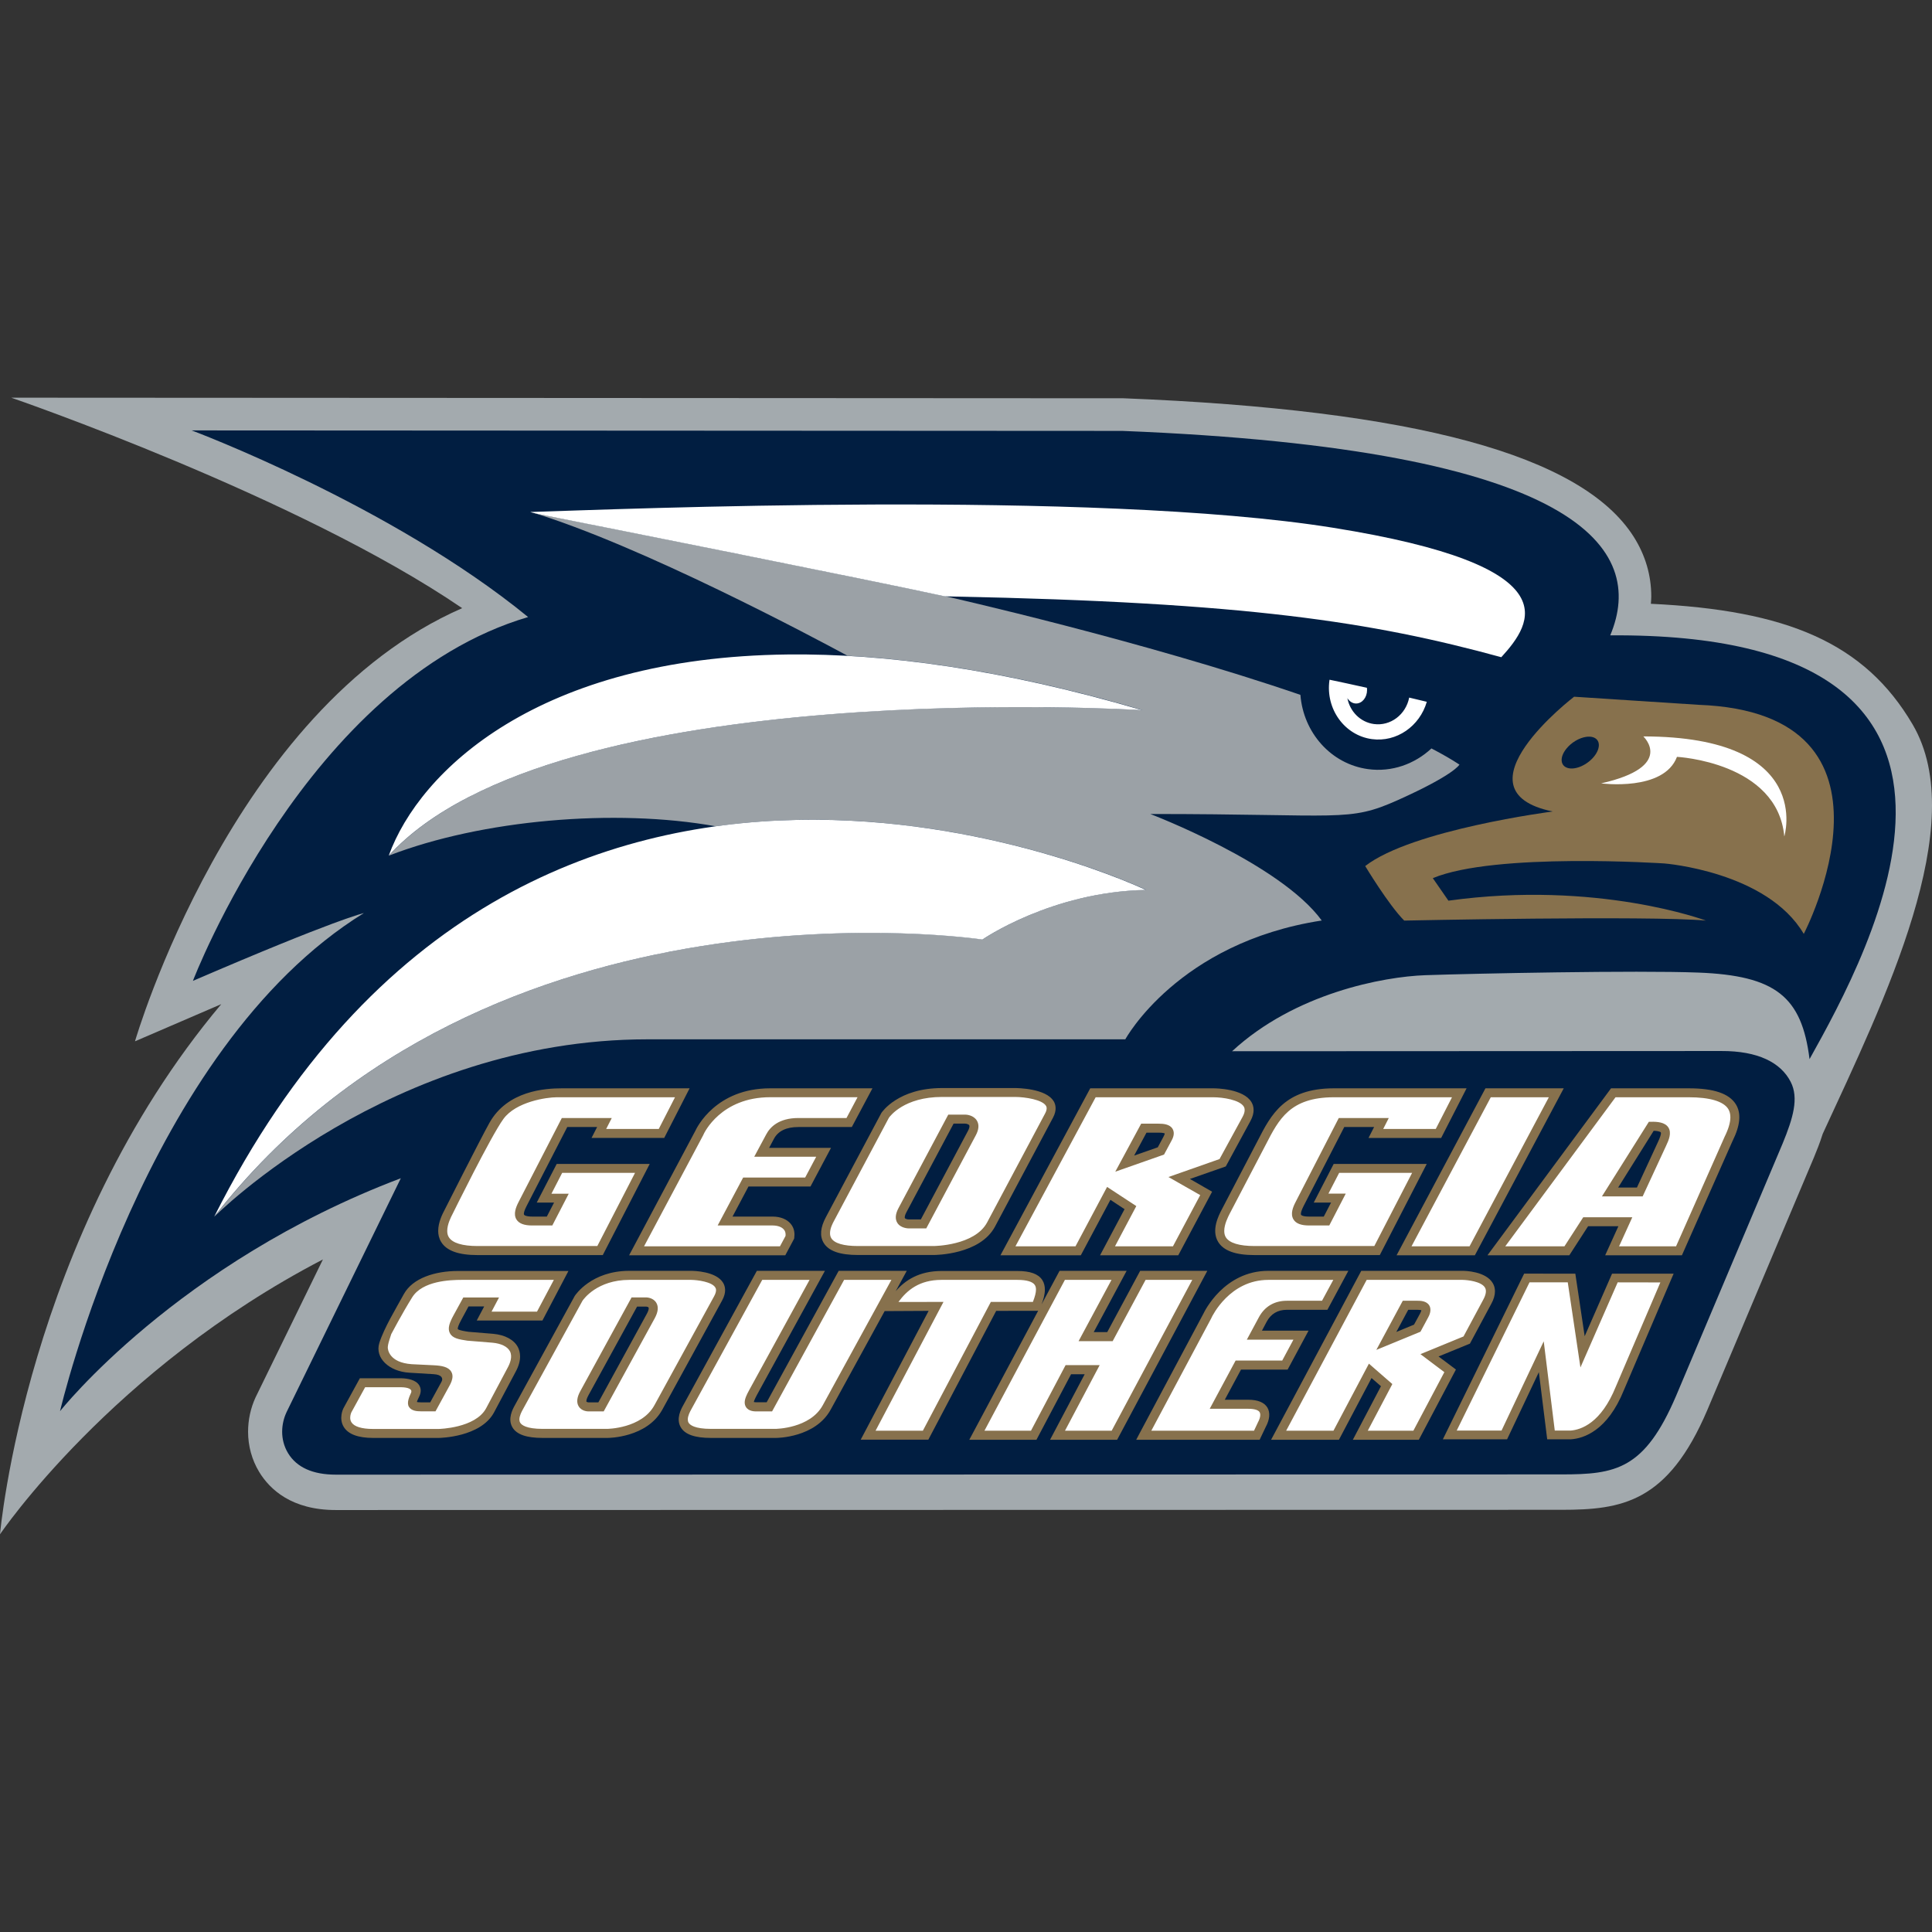 <svg width="200" height="200" viewBox="0 0 200 200" fill="none" xmlns="http://www.w3.org/2000/svg">
<rect x="0" y="0" width="200" height="200" fill="#333333" stroke="none"/>
<path d="M1.178 41.174C1.178 41.174 30.883 51.379 47.845 62.957C23.942 73.387 13.974 107.797 13.974 107.797C13.974 107.797 22.379 104.175 22.906 103.948C2.676 128.038 0 158.831 0 158.831C0 158.831 11.526 141.762 33.429 130.376C29.989 137.42 26.799 143.952 26.517 144.531L26.452 144.665C25.947 145.757 25.681 146.985 25.681 148.213C25.681 149.696 26.079 151.133 26.828 152.372C27.924 154.175 30.183 156.318 34.762 156.318L161.636 156.295C167.903 156.295 172.657 155.553 176.747 145.952C176.752 145.942 187.767 119.843 187.767 119.843C188.055 119.142 188.398 118.302 188.686 117.378C195.078 103.52 204.049 85.296 197.99 74.987C193.014 66.522 184.953 63.17 170.898 62.504C170.915 62.253 170.939 61.997 170.939 61.748C170.939 59.556 170.328 57.466 169.111 55.55C163.734 47.109 146.462 42.423 116.309 41.229H116.244L1.178 41.168V41.174Z" fill="#A3AAAE"/>
<path d="M19.839 44.555C19.839 44.555 40.48 52.264 54.671 63.876C31.767 70.643 19.97 101.54 19.97 101.54C34.937 95.09 37.666 94.522 37.666 94.522C14.916 108.567 6.215 146.086 6.215 146.086C6.215 146.086 18.31 130.749 41.493 121.971C36.807 131.556 29.664 146.183 29.664 146.183L29.636 146.248C29.388 146.787 29.209 147.476 29.209 148.212C29.209 148.934 29.381 149.703 29.817 150.427C30.716 151.908 32.379 152.655 34.762 152.655L161.636 152.631C167.265 152.631 170.249 152.146 173.521 144.47L184.538 118.374C185.608 115.764 186.241 113.685 185.369 111.99C184.341 109.983 181.97 108.785 178.187 108.801L127.547 108.824C134.036 102.817 143.211 101.101 147.56 100.951C152.663 100.776 169.401 100.434 175.801 100.681C183.83 100.988 186.518 103.186 187.323 109.641C193.563 98.449 211.716 65.442 166.691 65.772C170.427 56.865 163.779 46.494 116.178 44.607L19.84 44.556L19.839 44.555Z" fill="#011E41"/>
<path d="M148.182 77.478C146.444 79.096 144.081 79.955 141.619 79.619C137.766 79.094 134.923 75.825 134.618 71.933C118.34 66.341 98.102 61.776 97.868 61.723C97.847 61.723 97.83 61.722 97.82 61.722C89.923 59.995 61.8 54.409 55.979 53.247C55.297 53.11 54.912 52.992 54.912 52.992C66.277 56.402 84.438 66.1 87.738 67.886C96.506 68.372 106.633 70.094 118.263 73.506C118.263 73.506 110.355 73.023 99.466 73.256C80.108 73.695 51.262 76.483 40.265 88.571C49.842 84.865 63.652 83.658 74.102 85.538C97.926 82.223 118.636 92.117 118.636 92.117C108.848 92.306 101.725 97.251 101.725 97.251C101.725 97.251 50.579 89.508 22.199 125.941C22.199 125.941 40.426 107.59 67.045 107.59H116.491C116.491 107.59 121.93 97.581 136.826 95.291C132.523 89.374 119.076 84.264 119.076 84.264C139.006 84.264 139.533 85.142 144.716 82.82C150.595 80.182 151.081 79.152 151.081 79.152C150.236 78.596 149.263 78.038 148.184 77.479" fill="#9BA1A6"/>
<path d="M162.95 72.125C162.95 72.125 150.245 81.85 160.734 84.004C160.734 84.004 146.165 85.887 141.325 89.654C141.325 89.654 143.749 93.684 145.365 95.299C145.365 95.299 170.686 94.761 176.598 95.299C176.598 95.299 165.382 91.1 149.941 93.238L148.325 90.907C154.765 88.214 172.302 89.385 172.302 89.385C172.302 89.385 182.934 90.217 186.726 96.678C186.726 96.678 198.663 73.785 175.798 72.96L162.95 72.125ZM97.532 112.634C92.98 112.634 91.308 115.112 91.236 115.216L91.228 115.234L85.5 125.989C84.924 127.061 84.844 127.957 85.26 128.653C85.772 129.509 86.94 129.917 88.828 129.917H96.653C96.844 129.917 101.453 129.885 103.005 126.973L109.013 115.689C109.429 114.904 109.277 114.333 109.077 113.993H109.069C108.277 112.675 105.381 112.634 105.053 112.634H97.532ZM58.186 112.66L58.184 112.662C56.425 112.662 52.534 112.904 50.663 116.242C49.748 117.878 46.03 125.237 46.03 125.237C45.818 125.637 45.362 126.517 45.362 127.421C45.362 127.805 45.444 128.197 45.663 128.557C46.22 129.477 47.457 129.925 49.438 129.925H62.4L67.256 120.493H57.628L55.562 124.493H57.355C57.05 125.085 56.747 125.669 56.607 125.941H55.127C54.392 125.941 54.267 125.773 54.254 125.749C54.245 125.733 54.23 125.709 54.23 125.645C54.23 125.533 54.282 125.293 54.514 124.845C54.514 124.845 58.027 118.021 58.725 116.665H61.816L61.235 117.798H68.76L71.388 112.66H58.186ZM79.732 112.662C74.096 112.662 72.129 116.742 71.985 117.055C71.977 117.07 65.124 129.949 65.124 129.949H81.292L82.204 128.237L82.22 128.157C82.236 128.037 82.244 127.925 82.244 127.813C82.244 127.381 82.116 126.997 81.844 126.677C81.452 126.213 80.804 125.949 80.012 125.941H75.83C76.294 125.069 77.293 123.189 77.482 122.829H83.9L86.028 118.824H79.62C79.86 118.37 80.116 117.891 80.116 117.891C80.548 117.083 81.396 116.669 82.644 116.669H88.18L90.316 112.662H89.54H79.732ZM112.861 112.662L103.565 129.949H111.885C111.885 129.949 114.541 124.973 114.949 124.205C115.397 124.501 116.021 124.909 116.413 125.173C116.077 125.797 113.877 129.949 113.877 129.949H121.973L125.477 123.365C125.477 123.365 124.005 122.517 123.181 122.045C124.365 121.629 126.893 120.749 126.893 120.749L129.445 116.047C129.685 115.609 129.773 115.226 129.773 114.909C129.773 114.559 129.669 114.288 129.549 114.088C128.725 112.71 125.917 112.662 125.605 112.662H113.141H112.861ZM138.069 112.662C132.982 112.674 131.573 115.401 130.221 118.038C130.213 118.058 126.461 125.237 126.461 125.237C126.165 125.813 125.365 127.341 126.101 128.557C126.661 129.477 127.893 129.925 129.869 129.925H142.837L147.693 120.493H138.061L135.997 124.493H137.789C137.485 125.085 137.181 125.669 137.037 125.941H135.557C134.821 125.949 134.701 125.773 134.685 125.757C134.677 125.741 134.669 125.709 134.669 125.653C134.669 125.533 134.717 125.301 134.949 124.845C134.949 124.845 138.461 118.024 139.157 116.669H142.245C142.133 116.888 141.669 117.8 141.669 117.8H149.189L151.821 112.662H151.069H138.069ZM153.773 112.662L144.573 129.949H152.677L161.878 112.662H161.11H153.773ZM166.774 112.662L153.981 129.949H162.454L164.398 126.941H167.534C167.166 127.741 166.166 129.949 166.166 129.949H174.11L179.342 118.136L179.35 118.122C180.158 116.492 180.27 115.244 179.694 114.314C178.998 113.199 177.406 112.661 174.814 112.662H167.006H166.774ZM98.716 116.316H99.909C100.029 116.318 100.277 116.377 100.333 116.488C100.349 116.511 100.357 116.542 100.357 116.589C100.357 116.696 100.317 116.865 100.189 117.095C100.189 117.095 96.109 124.765 95.324 126.237H94.1C93.948 126.237 93.724 126.189 93.676 126.101C93.66 126.085 93.66 126.061 93.66 126.021C93.66 125.925 93.692 125.757 93.82 125.517C93.82 125.517 97.933 117.794 98.716 116.316ZM171.19 117.058C171.814 117.078 171.918 117.213 171.918 117.221C171.926 117.233 171.942 117.258 171.942 117.308C171.942 117.426 171.886 117.686 171.622 118.241C171.614 118.246 169.926 121.909 169.454 122.933H167.51C168.198 121.829 170.958 117.426 171.19 117.058ZM118.685 117.252H119.925C120.381 117.252 120.533 117.31 120.573 117.336C120.573 117.366 120.565 117.45 120.461 117.624H120.469C120.469 117.624 120.037 118.426 119.853 118.77C119.645 118.843 118.437 119.265 117.405 119.626C117.925 118.653 118.525 117.546 118.685 117.252ZM65.141 131.557C61.233 131.557 59.571 134.045 59.501 134.149L59.492 134.165L53.286 145.493C53.078 145.869 52.526 146.877 53.045 147.757C53.484 148.501 54.507 148.853 56.178 148.853H62.84C63.008 148.861 66.972 148.829 68.568 145.917L74.751 134.629C75.225 133.765 75.074 133.165 74.863 132.805C74.151 131.597 71.814 131.557 71.553 131.557H65.141ZM78.35 131.557L70.716 145.493C70.508 145.869 69.955 146.877 70.476 147.757C70.913 148.501 71.937 148.853 73.609 148.853H80.268C80.444 148.861 84.404 148.829 85.996 145.917L91.58 135.725C92.468 135.717 95.22 135.709 96.132 135.701C95.484 136.925 89.1 149.037 89.1 149.037H96.1C96.1 149.037 102.877 136.181 103.125 135.701C103.573 135.701 106.925 135.693 107.469 135.693L100.341 149.045H107.293C107.293 149.045 110.637 142.717 110.877 142.261H112.285C111.701 143.365 108.701 149.045 108.701 149.045H115.645L124.981 131.557H124.197H118.029C118.029 131.557 114.861 137.445 114.621 137.901H113.221C113.805 136.805 116.629 131.557 116.629 131.557H109.685L107.821 135.029C108.013 134.541 108.165 134.005 108.165 133.509C108.165 133.149 108.093 132.805 107.893 132.501C107.477 131.869 106.637 131.573 105.325 131.573H97.46C95.148 131.573 93.708 132.525 92.724 133.661L93.868 131.557H93.076H86.82C86.82 131.557 79.628 144.693 79.364 145.165H78.322C78.167 145.165 78.085 145.149 78.038 145.133C78.05 145.045 78.118 144.845 78.373 144.373L85.396 131.557H78.35ZM131.293 131.557C126.701 131.557 124.661 135.805 124.581 135.981L117.981 148.357L117.621 149.045H130.397L131.021 147.733C131.445 146.957 131.509 146.245 131.205 145.717C130.877 145.173 130.205 144.901 129.205 144.901H126.789C127.261 144.021 128.277 142.133 128.469 141.781H133.294L135.461 137.749H130.637C130.877 137.293 131.133 136.813 131.133 136.813C131.573 136.005 132.27 135.589 133.214 135.589H137.413L139.581 131.557H138.797H131.293ZM140.917 131.557L131.582 149.045H138.605C138.605 149.045 141.509 143.541 141.981 142.653C142.357 142.973 142.685 143.269 142.957 143.501C142.653 144.069 140.045 149.045 140.045 149.045H146.877L150.717 141.773C150.717 141.773 149.549 140.893 148.917 140.421C149.901 140.021 152.165 139.093 152.165 139.093L154.381 134.965C154.637 134.501 154.757 134.069 154.757 133.669C154.757 133.365 154.685 133.077 154.525 132.821C153.797 131.597 151.661 131.557 151.421 131.557H141.197H140.917ZM47.396 131.573C45.037 131.573 42.716 132.309 41.806 133.965C41.001 135.437 39.751 137.477 39.267 139.029C38.784 140.581 40.287 141.973 42.36 142.101C42.365 142.101 44.88 142.253 44.88 142.253C45.757 142.301 45.889 142.701 45.706 143.037C45.706 143.037 44.75 144.781 44.536 145.173H43.603C43.351 145.173 43.224 145.149 43.158 145.133C43.176 145.053 43.225 144.909 43.375 144.613C43.503 144.357 43.552 144.141 43.552 143.949C43.552 143.725 43.48 143.549 43.403 143.413C43.05 142.829 42.191 142.693 41.532 142.677H37.253L35.544 145.797C35.512 145.861 35.044 146.853 35.596 147.733C36.063 148.477 37.082 148.853 38.622 148.853H45.414C45.595 148.853 49.745 148.765 51.129 146.237C51.131 146.237 53.342 142.077 53.342 142.077C53.709 141.421 53.839 140.869 53.839 140.421C53.839 140.013 53.733 139.685 53.606 139.445C53.202 138.685 52.274 138.189 51.063 138.077C51.06 138.077 48.669 137.885 48.514 137.869C48.244 137.829 47.476 137.717 47.391 137.581C47.389 137.581 47.386 137.573 47.386 137.541C47.386 137.453 47.43 137.213 47.763 136.605C47.763 136.605 48.258 135.693 48.5 135.245H50.121C49.916 135.637 49.35 136.701 49.35 136.701H56.151L58.844 131.573H58.091H47.396ZM157.781 131.845L157.653 132.101L149.365 148.997H156.013C156.013 148.997 158.389 143.965 159.301 142.045C159.549 144.061 160.166 148.997 160.166 148.997H162.622C163.934 148.909 166.406 148.125 168.11 143.893L172.982 132.477L173.254 131.853H166.878C166.878 131.853 164.87 136.437 164.046 138.325C163.75 136.357 163.078 131.853 163.078 131.853L157.781 131.845ZM65.948 135.261H66.913C66.98 135.261 67.11 135.301 67.141 135.357C67.151 135.373 67.156 135.397 67.156 135.437C67.156 135.541 67.112 135.733 66.951 136.021L61.942 145.173H60.935C60.847 145.173 60.727 145.125 60.707 145.101C60.702 145.085 60.703 145.069 60.703 145.037C60.703 144.949 60.739 144.765 60.903 144.461C60.903 144.461 65.136 136.741 65.948 135.261ZM145.78 135.589H146.748C146.98 135.589 147.084 135.621 147.14 135.637C147.132 135.693 147.1 135.789 147.012 135.965C147.012 135.965 146.564 136.789 146.38 137.125C146.212 137.197 145.411 137.533 144.547 137.885C145.075 136.901 145.628 135.877 145.78 135.589Z" fill="#87714D"/>
<path d="M90.453 52.227C73.903 52.283 59.339 52.867 54.886 53.002C54.886 53.002 55.27 53.122 55.954 53.259C61.773 54.42 89.901 60.003 97.797 61.73C97.901 61.733 98.469 61.746 98.573 61.749C129.054 62.357 142.022 64.369 155.414 68.034C158.646 64.49 162.774 58.589 137.958 54.627C125.55 52.645 107.013 52.172 90.453 52.227ZM81.549 67.751C55.776 68.039 43.44 79.748 40.239 88.582C57.431 69.687 118.238 73.517 118.238 73.517C103.781 69.275 91.637 67.639 81.549 67.751ZM137.638 70.365C137.63 70.389 137.622 70.415 137.622 70.435C137.214 73.398 139.19 76.127 142.014 76.512C144.574 76.862 146.974 75.171 147.702 72.65C147.142 72.512 146.526 72.367 145.878 72.214C145.534 73.977 143.942 75.188 142.222 74.951C140.814 74.755 139.742 73.648 139.478 72.268C139.686 72.603 140.014 72.827 140.382 72.827C141.014 72.827 141.518 72.198 141.518 71.423C141.518 71.343 141.51 71.275 141.502 71.201C140.814 71.046 140.102 70.89 139.39 70.737C138.806 70.608 138.222 70.486 137.638 70.365ZM170.118 76.233C170.11 76.233 173.479 79.35 165.75 81.093C165.75 81.093 172.231 81.966 173.599 78.349C173.599 78.349 184.007 78.888 184.711 86.59C184.711 86.59 187.879 76.248 170.118 76.233ZM84.421 84.86C83.797 84.857 83.181 84.863 82.549 84.876C62.493 85.278 38.387 93.735 22.176 125.949C50.557 89.517 101.701 97.262 101.701 97.262C101.701 97.262 108.822 92.317 118.614 92.126C118.614 92.126 103.589 84.943 84.421 84.86ZM97.533 113.555C93.597 113.555 92.141 115.543 92.021 115.709C91.757 116.212 86.317 126.421 86.317 126.421C86.205 126.629 85.925 127.157 85.925 127.653C85.925 127.837 85.957 128.013 86.053 128.173C86.373 128.709 87.333 128.989 88.829 128.989H96.645C96.693 128.989 100.901 128.957 102.189 126.541L108.197 115.25C108.317 115.026 108.349 114.857 108.349 114.734C108.349 114.591 108.301 114.51 108.277 114.47C107.901 113.847 106.165 113.557 105.053 113.555H97.533ZM79.733 113.583C74.621 113.583 72.895 117.286 72.824 117.446L72.819 117.464L72.809 117.478H72.814C72.814 117.478 67.317 127.805 66.671 129.021H80.741C80.909 128.709 81.253 128.069 81.317 127.949C81.317 127.901 81.325 127.853 81.325 127.813C81.325 127.597 81.269 127.421 81.141 127.277C80.925 127.021 80.525 126.869 80.013 126.861H74.291L76.931 121.901H83.349C83.517 121.581 84.101 120.485 84.493 119.744H78.078L79.309 117.45C79.717 116.667 80.629 115.737 82.645 115.737H87.629C87.797 115.421 88.381 114.325 88.773 113.583H79.733ZM57.63 113.588C56.594 113.588 53.42 114.038 52.109 115.839C50.801 117.64 46.855 125.661 46.855 125.661C46.696 125.965 46.297 126.733 46.297 127.421C46.297 127.653 46.34 127.877 46.46 128.069C46.823 128.669 47.856 128.989 49.441 128.989H61.834C62.061 128.557 65.169 122.517 65.739 121.413H58.196C58.029 121.733 57.466 122.829 57.086 123.573H58.874L57.175 126.861H55.127C54.268 126.869 53.724 126.661 53.462 126.237C53.121 125.677 53.403 124.973 53.688 124.421L58.16 115.737H63.33C63.33 115.737 62.863 116.65 62.751 116.87H68.195C68.383 116.501 69.424 114.471 69.876 113.588H57.63ZM113.422 113.588C113.174 114.043 105.781 127.789 105.117 129.021H111.334C111.574 128.573 114.606 122.869 114.606 122.869L117.63 124.853L115.422 129.021H121.422C121.646 128.597 123.894 124.381 124.246 123.717C123.67 123.389 120.958 121.845 120.958 121.845C120.958 121.845 125.934 120.094 126.246 119.985C126.406 119.693 128.638 115.606 128.638 115.603C128.806 115.294 128.846 115.073 128.846 114.906C128.846 114.719 128.79 114.609 128.758 114.558C128.334 113.854 126.598 113.59 125.606 113.588H113.422ZM138.07 113.588C133.55 113.6 132.39 115.852 131.038 118.485L127.286 125.661C127.134 125.965 126.734 126.733 126.734 127.421C126.734 127.653 126.774 127.885 126.894 128.077C127.262 128.677 128.286 128.989 129.878 128.989H142.27C142.502 128.557 145.606 122.525 146.182 121.413H138.63C138.462 121.741 137.902 122.829 137.518 123.565H139.31L137.606 126.861H135.565C134.701 126.869 134.157 126.661 133.901 126.237C133.558 125.677 133.837 124.973 134.125 124.421L138.59 115.737H143.766C143.766 115.737 143.302 116.65 143.19 116.87H148.63C148.822 116.501 149.862 114.471 150.31 113.588H138.07ZM154.326 113.588C154.086 114.045 146.774 127.789 146.118 129.021H152.126C152.366 128.565 159.678 114.82 160.334 113.588H154.326ZM167.238 113.588C166.982 113.938 156.806 127.693 155.822 129.021H161.95C162.182 128.653 163.894 126.013 163.894 126.013H168.974C168.974 126.013 167.966 128.221 167.606 129.021H173.503C173.735 128.493 178.503 117.742 178.503 117.742L178.511 117.719C178.927 116.89 179.127 116.21 179.127 115.658C179.127 115.327 179.055 115.045 178.911 114.805C178.415 114.01 176.999 113.588 174.815 113.588H167.238ZM98.165 115.385H99.941C100.021 115.385 100.789 115.425 101.133 116.016C101.373 116.421 101.333 116.929 101.013 117.53L95.885 127.165H94.109C94.021 127.165 93.237 127.157 92.885 126.581C92.645 126.189 92.685 125.685 93.005 125.077L98.165 115.385ZM170.935 116.126C171.575 116.114 172.359 116.17 172.711 116.718C173.063 117.272 172.767 118.003 172.463 118.634L170.046 123.853H165.83L170.687 116.131L170.935 116.126ZM118.134 116.322H119.926C120.454 116.322 121.102 116.382 121.382 116.857C121.574 117.176 121.55 117.585 121.286 118.062L120.502 119.521L115.454 121.293L118.134 116.322ZM47.776 132.493C46.631 132.493 43.74 132.581 42.668 134.301C41.599 136.021 40.501 138.109 40.501 138.109L40.306 138.717C40.184 139.093 40.144 139.349 40.144 139.509C40.144 139.669 40.26 141.053 42.619 141.221C42.619 141.221 44.924 141.333 44.929 141.333C45.688 141.373 46.428 141.485 46.722 142.013C46.807 142.165 46.842 142.317 46.842 142.485C46.842 142.829 46.68 143.189 46.517 143.477L45.083 146.101H43.603C43.118 146.101 42.586 146.045 42.334 145.637C42.072 145.213 42.377 144.581 42.548 144.189C42.721 143.797 42.253 143.621 41.523 143.605H37.799C37.579 144.005 36.386 146.189 36.365 146.221C36.358 146.245 36.253 146.477 36.253 146.765C36.253 146.917 36.286 147.085 36.384 147.237C36.667 147.685 37.443 147.925 38.622 147.925H45.408C45.447 147.925 49.194 147.845 50.316 145.797C50.316 145.797 52.527 141.637 52.529 141.629C52.806 141.133 53.076 140.429 52.785 139.877C52.529 139.397 51.873 139.077 50.985 138.997L48.413 138.789H48.394C47.458 138.653 46.827 138.525 46.564 137.997C46.316 137.501 46.541 136.909 46.95 136.157L47.958 134.317H51.658C51.658 134.317 51.089 135.397 50.886 135.781H55.59L57.334 132.493H47.776ZM97.453 132.493C95.165 132.493 93.893 133.565 93.005 134.781C94.173 134.781 97.669 134.773 97.669 134.773C97.669 134.773 91.285 146.885 90.637 148.109H95.533L102.573 134.773H106.925C107.133 134.245 107.245 133.821 107.245 133.501C107.245 133.301 107.205 133.141 107.117 133.013C106.893 132.677 106.277 132.493 105.333 132.493H97.453ZM65.14 132.493C61.824 132.493 60.405 134.493 60.3 134.653C60.062 135.085 54.106 145.941 54.106 145.941C54.002 146.133 53.767 146.557 53.767 146.941C53.767 147.061 53.791 147.173 53.852 147.277C53.993 147.517 54.482 147.917 56.177 147.917H62.839C62.874 147.917 66.42 147.885 67.745 145.469L73.929 134.181C74.242 133.605 74.097 133.365 74.05 133.285C73.704 132.693 72.217 132.501 71.552 132.493H65.14ZM78.906 132.493C77.915 134.309 71.537 145.941 71.537 145.941C71.433 146.133 71.2 146.557 71.2 146.941C71.2 147.061 71.223 147.173 71.283 147.277C71.425 147.517 71.916 147.917 73.609 147.917H80.269C80.309 147.917 83.853 147.885 85.173 145.469C85.173 145.469 91.597 133.749 92.277 132.493H87.381C87.125 132.965 79.925 146.109 79.925 146.109H78.321C78.113 146.109 77.489 146.109 77.211 145.637C77.127 145.493 77.091 145.341 77.091 145.181C77.091 144.797 77.305 144.365 77.545 143.925C77.545 143.925 83.133 133.733 83.805 132.493H78.906ZM110.238 132.493C109.99 132.957 102.565 146.861 101.909 148.109H106.725L110.31 141.317H113.838C113.838 141.317 110.838 146.997 110.246 148.109H115.078C115.326 147.645 122.75 133.741 123.422 132.493H118.59C118.342 132.949 115.182 138.837 115.182 138.837H111.654C111.654 138.837 114.47 133.597 115.062 132.493H110.238ZM131.294 132.493C127.302 132.493 125.502 136.229 125.414 136.405H125.422C125.422 136.405 119.83 146.877 119.182 148.109H129.814C129.95 147.805 130.198 147.293 130.198 147.293V147.285C130.374 146.973 130.462 146.693 130.462 146.469C130.462 146.357 130.438 146.269 130.398 146.189C130.262 145.957 129.838 145.837 129.214 145.837H125.23L127.91 140.845H132.734C132.91 140.525 133.494 139.429 133.893 138.685H129.07L130.318 136.365C130.918 135.245 131.926 134.653 133.222 134.653H136.854C137.022 134.341 137.614 133.245 138.022 132.493H131.294ZM141.478 132.493C141.238 132.957 133.805 146.861 133.142 148.109H138.038C138.286 147.645 141.71 141.165 141.71 141.165L144.134 143.277C144.134 143.277 142.134 147.077 141.59 148.109H146.31C146.542 147.669 149.198 142.653 149.518 142.045C149.054 141.693 147.046 140.181 147.046 140.181C147.046 140.181 151.214 138.469 151.502 138.349C151.646 138.077 153.558 134.517 153.558 134.517C153.838 133.997 153.894 133.581 153.726 133.293C153.342 132.645 151.894 132.501 151.422 132.493H141.478ZM158.334 132.749C158.102 133.213 151.374 146.917 150.798 148.093H155.438C155.662 147.613 159.806 138.853 159.806 138.853C159.806 138.853 160.862 147.381 160.95 148.093H162.574C163.678 148.013 165.742 147.317 167.27 143.541C167.27 143.541 171.399 133.877 171.879 132.757C170.903 132.757 167.918 132.749 167.462 132.749C167.238 133.253 163.606 141.557 163.606 141.557C163.606 141.557 162.398 133.445 162.294 132.749H158.334ZM65.38 134.309H66.939C67.013 134.317 67.648 134.349 67.952 134.885C68.187 135.293 68.126 135.829 67.771 136.477L62.494 146.109H60.938C60.866 146.109 60.218 146.109 59.903 145.581C59.662 145.189 59.718 144.653 60.075 144.005L65.38 134.309ZM145.215 134.653H146.743C146.999 134.653 147.671 134.653 147.959 135.141C148.247 135.629 147.935 136.213 147.831 136.405L147.047 137.861L142.478 139.741L145.215 134.653Z" fill="white"/>
<path d="M164.209 76.278C164.445 76.245 164.673 76.251 164.873 76.306C165.669 76.53 165.73 77.422 165.021 78.307C164.309 79.19 163.097 79.728 162.305 79.505C161.511 79.283 161.439 78.388 162.152 77.504C162.685 76.842 163.498 76.377 164.209 76.278Z" fill="#011E41"/>
</svg>
